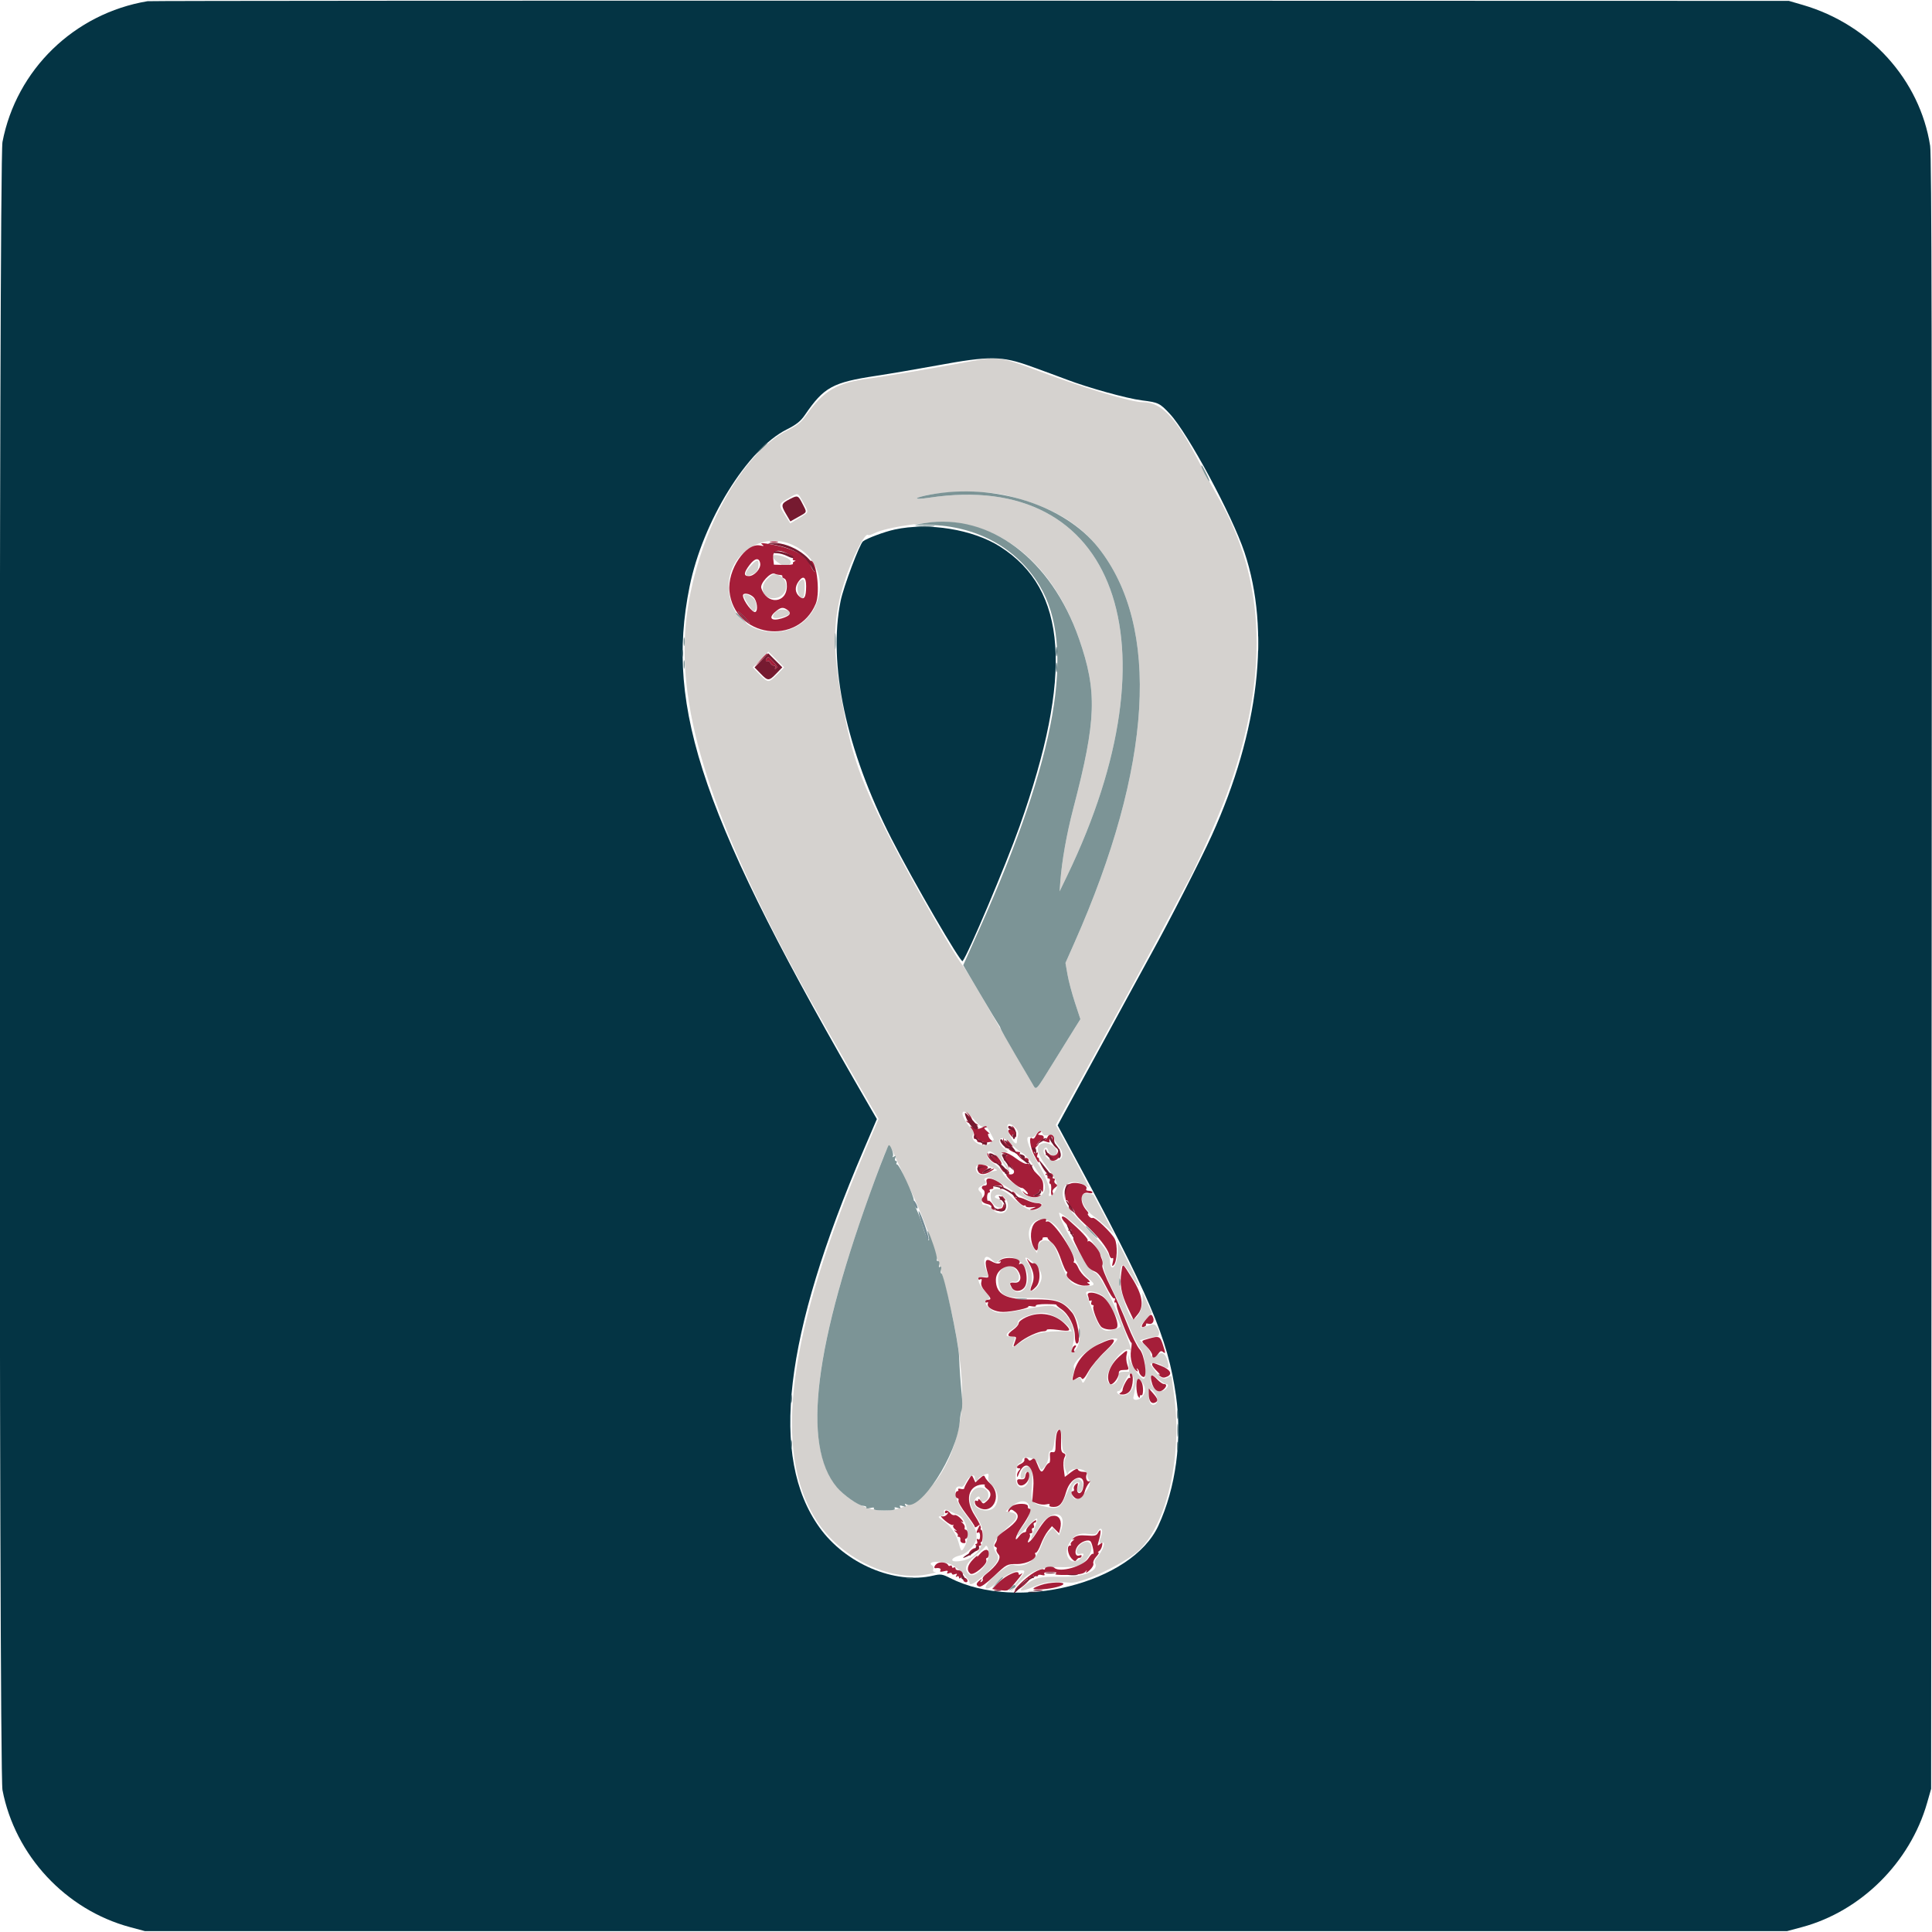 <svg id="svg" version="1.1" xmlns="http://www.w3.org/2000/svg" xmlns:xlink="http://www.w3.org/1999/xlink" width="400" height="400" viewBox="0, 0, 400,400"><g id="svgg"><path id="path0" d="M202.000 74.612 C 195.010 75.937,183.529 77.893,180.182 78.329 C 173.283 79.228,170.555 80.804,166.904 86.000 C 165.908 87.418,165.067 88.094,163.086 89.072 C 152.792 94.153,143.081 113.188,141.864 130.668 C 140.568 149.288,148.576 172.815,168.001 207.455 C 170.976 212.760,178.240 225.435,180.455 229.187 L 181.907 231.647 179.163 238.096 C 163.088 275.873,159.845 300.560,169.079 314.847 C 174.013 322.480,183.896 327.377,191.636 326.023 C 193.136 325.761,194.060 325.526,193.688 325.500 C 193.253 325.471,193.086 325.265,193.218 324.921 C 193.331 324.627,193.266 324.290,193.075 324.172 C 191.486 323.190,195.193 323.032,197.092 324.001 C 198.433 324.685,200.727 326.987,200.727 327.649 C 200.727 328.370,201.614 327.952,203.494 326.346 C 206.415 323.851,207.100 322.759,206.386 321.740 C 205.086 319.884,205.540 318.945,209.406 315.498 C 210.802 314.254,210.758 313.348,209.290 313.094 L 208.224 312.909 209.413 311.909 C 212.667 309.171,214.683 312.110,212.000 315.681 C 209.925 318.443,210.226 318.730,212.580 316.233 C 214.982 313.684,215.253 313.766,214.073 316.688 C 213.007 319.326,213.418 319.244,214.961 316.509 C 217.343 312.288,221.262 312.633,219.632 316.920 L 219.264 317.888 218.631 317.106 L 217.998 316.324 217.195 317.072 C 216.754 317.483,216.100 318.650,215.742 319.665 C 214.537 323.083,212.323 324.672,209.740 323.973 C 208.519 323.643,203.099 328.443,204.211 328.870 C 204.597 329.018,205.420 328.536,206.615 327.462 C 208.338 325.912,210.635 324.910,211.892 325.160 C 212.311 325.244,212.030 325.787,210.799 327.268 C 209.887 328.365,209.205 329.326,209.283 329.404 C 209.361 329.482,209.879 329.006,210.434 328.346 C 212.861 325.462,215.346 324.366,219.243 324.460 C 223.182 324.556,224.183 324.172,225.478 322.071 C 226.792 319.940,225.370 318.249,223.606 319.845 C 222.645 320.715,222.666 321.967,223.636 321.713 C 224.544 321.476,224.570 321.882,223.699 322.671 C 221.696 324.484,219.910 321.891,221.436 319.387 C 222.402 317.803,223.429 317.327,225.319 317.586 C 226.665 317.771,226.951 317.693,227.298 317.044 C 227.890 315.938,228.490 316.711,228.014 317.964 C 227.500 319.315,227.539 319.651,228.182 319.404 C 229.050 319.071,228.291 321.153,227.011 322.613 C 226.716 322.951,226.565 323.374,226.676 323.554 C 227.699 325.208,224.325 326.585,219.542 326.465 C 215.236 326.358,214.138 326.639,212.039 328.385 C 210.616 329.570,211.446 329.617,214.071 328.501 C 216.490 327.473,217.258 327.389,221.636 327.681 C 224.200 327.851,233.316 323.469,236.018 320.768 C 241.765 315.021,244.813 301.139,243.057 288.711 C 242.790 286.820,242.565 285.149,242.558 284.997 C 242.551 284.845,242.218 284.926,241.817 285.176 C 240.906 285.745,240.150 285.326,238.972 283.602 L 238.125 282.364 238.902 282.245 C 239.329 282.179,240.072 282.384,240.554 282.699 C 241.912 283.589,242.142 283.422,241.741 281.842 C 241.323 280.193,240.540 279.728,239.607 280.572 C 238.890 281.221,238.182 280.999,238.182 280.124 C 238.182 279.816,237.684 279.099,237.075 278.531 L 235.969 277.497 237.348 277.114 C 238.107 276.904,239.014 276.730,239.364 276.729 C 240.136 276.727,240.200 275.686,239.488 274.712 C 239.022 274.075,238.856 274.055,237.643 274.494 C 235.823 275.152,235.721 274.856,237.205 273.214 L 238.466 271.818 237.506 269.685 L 236.545 267.553 236.545 269.384 C 236.545 271.064,235.466 273.092,234.573 273.091 C 233.828 273.089,231.824 267.304,231.865 265.273 C 231.948 261.196,232.350 260.968,234.163 263.970 C 236.523 267.875,236.330 266.830,233.736 261.654 L 231.429 257.050 231.421 258.979 C 231.414 260.981,230.764 262.724,230.164 262.352 C 229.974 262.235,229.818 261.731,229.818 261.233 C 229.818 259.650,228.740 258.099,224.916 254.182 C 222.865 252.082,220.920 249.840,220.594 249.200 C 218.920 245.919,221.158 243.615,224.394 245.289 L 225.480 245.850 224.224 243.379 C 223.533 242.021,221.980 239.109,220.773 236.910 L 218.578 232.910 219.783 230.728 C 231.015 210.379,239.033 195.632,242.915 188.182 C 244.165 185.782,245.384 183.491,245.622 183.091 C 247.219 180.416,252.310 169.060,254.017 164.364 C 262.753 140.335,262.186 120.332,252.279 103.091 C 251.245 101.291,249.559 98.182,248.534 96.182 C 243.620 86.596,240.562 83.274,236.648 83.272 C 234.090 83.270,224.175 80.272,213.818 76.368 C 207.680 74.055,206.146 73.827,202.000 74.612 M208.405 102.562 C 217.275 104.726,223.176 108.084,227.369 113.356 C 240.372 129.700,238.621 158.738,222.430 195.228 L 220.595 199.364 221.016 201.773 C 221.248 203.098,221.943 205.717,222.561 207.593 L 223.685 211.005 222.479 212.926 C 221.816 213.982,219.800 217.226,218.000 220.134 C 214.338 226.049,214.573 225.809,213.782 224.452 C 213.462 223.904,211.680 220.836,209.821 217.636 C 207.963 214.436,204.968 209.282,203.166 206.182 C 201.363 203.082,199.608 200.218,199.266 199.818 C 197.613 197.890,187.603 180.287,183.528 172.143 C 177.717 160.531,176.093 155.637,174.021 143.496 C 172.328 133.576,172.520 127.813,174.784 120.597 C 176.321 115.698,179.117 110.147,179.736 110.766 C 179.844 110.874,180.417 110.712,181.010 110.406 C 183.533 109.101,193.113 107.755,197.041 108.152 C 209.029 109.367,218.425 117.964,223.408 132.279 C 227.195 143.161,226.998 149.078,222.243 167.273 C 220.835 172.660,219.844 178.236,219.529 182.545 L 219.383 184.545 220.960 181.273 C 244.123 133.218,231.012 97.231,192.456 103.037 C 188.789 103.589,189.047 103.044,192.772 102.369 C 197.109 101.584,204.783 101.679,208.405 102.562 M166.273 104.005 C 167.512 106.253,167.597 105.920,165.447 107.243 L 163.622 108.366 162.538 106.657 C 161.133 104.442,161.149 104.359,163.183 103.192 C 165.355 101.947,165.101 101.880,166.273 104.005 M164.182 112.858 C 173.875 117.391,170.057 131.659,159.378 130.811 C 154.317 130.409,150.885 126.616,150.860 121.396 C 150.828 114.547,157.985 109.959,164.182 112.858 M160.000 115.209 C 160.000 115.785,161.689 117.091,162.433 117.091 C 163.989 117.091,164.211 116.051,162.783 115.455 C 161.353 114.857,160.000 114.738,160.000 115.209 M155.282 117.317 C 153.925 118.863,154.224 119.639,155.873 118.853 C 156.646 118.484,156.938 118.059,157.023 117.179 C 157.171 115.653,156.712 115.689,155.282 117.317 M158.795 119.929 C 157.025 121.776,158.119 124.213,160.545 123.829 C 163.728 123.326,163.382 118.922,160.159 118.910 C 159.946 118.910,159.333 119.368,158.795 119.929 M165.527 120.436 C 164.945 121.019,164.973 122.609,165.581 123.440 C 166.151 124.219,166.443 123.893,166.548 122.364 C 166.710 119.989,166.455 119.508,165.527 120.436 M154.012 123.253 C 153.817 123.568,155.666 126.545,156.057 126.545 C 156.639 126.545,156.757 125.009,156.235 124.213 C 155.668 123.347,154.315 122.763,154.012 123.253 M160.571 126.753 C 159.358 127.967,160.278 128.372,162.491 127.601 C 163.748 127.163,163.948 126.743,163.061 126.403 C 162.084 126.028,161.168 126.157,160.571 126.753 M160.915 139.630 C 159.154 141.433,159.028 141.434,157.272 139.635 L 155.850 138.180 157.461 136.539 L 159.071 134.899 160.706 136.534 L 162.342 138.169 160.915 139.630 M201.695 231.818 C 202.618 232.922,203.261 233.392,203.671 233.262 C 204.104 233.124,204.492 233.478,205.022 234.496 L 205.766 235.922 204.950 236.688 C 203.705 237.859,200.692 236.334,201.450 234.917 C 201.708 234.435,201.606 234.103,201.042 233.592 C 200.246 232.872,199.273 231.205,199.273 230.564 C 199.273 229.695,200.414 230.286,201.695 231.818 M210.215 233.488 C 210.719 233.992,210.905 234.514,210.766 235.034 C 210.650 235.465,210.553 236.023,210.550 236.273 C 210.540 237.220,209.854 236.667,209.096 235.101 C 208.006 232.850,208.650 231.923,210.215 233.488 M215.862 234.712 C 216.005 235.082,216.384 235.178,217.124 235.030 C 217.966 234.861,218.182 234.947,218.182 235.448 C 218.182 235.794,218.591 236.563,219.091 237.157 C 220.605 238.956,220.026 240.541,217.943 240.299 C 216.696 240.154,215.573 238.463,216.265 237.772 C 216.603 237.433,216.782 237.552,217.068 238.304 C 217.430 239.255,218.304 239.595,218.707 238.942 C 219.370 237.869,217.133 236.230,215.727 236.759 C 214.294 237.299,214.661 238.884,216.909 241.851 C 219.015 244.630,219.268 245.508,218.343 246.828 C 217.716 247.723,216.899 247.933,217.212 247.118 C 217.566 246.196,216.688 243.894,214.685 240.491 C 212.712 237.137,212.128 234.965,213.324 235.424 C 213.699 235.568,214.111 235.379,214.435 234.917 C 215.042 234.051,215.579 233.973,215.862 234.712 M209.474 236.940 C 210.163 237.657,211.160 238.471,211.690 238.748 C 212.219 239.026,213.201 240.100,213.872 241.136 C 214.542 242.173,215.376 243.445,215.725 243.965 C 217.432 246.506,215.377 248.861,212.570 247.581 C 212.064 247.351,211.558 246.870,211.444 246.513 C 211.331 246.155,210.513 245.404,209.627 244.844 C 208.740 244.283,207.833 243.385,207.611 242.848 C 207.388 242.310,206.567 241.448,205.785 240.930 C 204.433 240.036,203.929 238.857,204.696 238.383 C 205.162 238.095,207.078 239.780,208.021 241.307 C 208.455 242.009,208.890 242.504,208.987 242.407 C 209.085 242.309,208.739 241.672,208.219 240.990 C 207.039 239.442,206.992 238.549,208.091 238.534 C 208.882 238.523,208.876 238.498,207.909 237.776 C 206.766 236.923,206.559 235.636,207.565 235.636 C 207.926 235.636,208.785 236.223,209.474 236.940 M185.199 239.182 C 185.710 240.332,187.349 243.891,188.839 247.091 C 195.915 262.282,200.441 283.096,198.900 293.358 C 196.419 309.877,184.402 317.793,174.696 309.302 C 165.686 301.420,167.780 280.457,181.210 244.091 C 184.140 236.158,183.955 236.386,185.199 239.182 M205.375 241.699 C 206.657 242.275,206.680 242.315,205.818 242.457 C 205.318 242.540,204.754 242.757,204.564 242.940 C 203.987 243.495,202.592 243.313,202.244 242.636 C 201.439 241.073,202.966 240.616,205.375 241.699 M209.491 246.442 C 211.892 248.040,213.491 248.850,214.518 248.988 C 215.960 249.181,215.997 249.218,215.410 249.868 C 214.153 251.257,212.586 250.704,209.355 247.733 C 206.766 245.352,204.535 245.757,205.227 248.483 C 205.471 249.442,206.855 250.381,207.328 249.909 C 207.810 249.426,207.324 248.429,206.475 248.160 C 205.955 247.994,205.857 247.815,206.135 247.537 C 206.750 246.923,208.305 247.820,208.589 248.953 C 209.117 251.057,207.011 252.021,205.470 250.380 C 204.992 249.871,204.283 249.455,203.895 249.455 C 203.318 249.455,203.219 249.256,203.351 248.357 C 203.447 247.707,203.315 247.095,203.029 246.858 C 202.316 246.266,202.435 245.853,203.452 245.390 C 204.118 245.086,204.258 244.857,203.982 244.524 C 203.717 244.204,203.745 244.016,204.076 243.886 C 204.888 243.566,205.868 244.029,209.491 246.442 M224.455 247.154 C 223.253 247.629,224.388 250.302,226.433 251.814 C 227.195 252.377,228.454 253.427,229.231 254.146 L 230.643 255.455 228.536 251.455 C 227.376 249.255,226.414 247.434,226.396 247.409 C 226.249 247.200,224.814 247.011,224.455 247.154 M223.956 254.697 C 226.426 256.949,228.364 259.957,228.364 261.539 C 228.364 262.582,228.978 264.254,230.521 267.408 C 231.708 269.833,233.251 273.254,233.951 275.009 C 234.650 276.764,235.643 278.699,236.157 279.309 C 237.114 280.446,237.603 285.455,236.758 285.455 C 236.129 285.455,234.054 282.461,233.766 281.139 C 233.537 280.089,233.507 280.246,233.622 281.909 L 233.766 284.000 232.701 284.000 C 231.986 284.000,231.636 284.183,231.636 284.558 C 231.636 286.599,229.603 287.524,229.250 285.644 C 228.862 283.577,232.506 278.644,233.820 279.456 C 234.382 279.803,234.270 279.342,232.893 275.636 C 230.661 269.629,227.645 263.717,226.689 263.478 C 225.461 263.169,219.273 252.842,219.273 251.100 C 219.273 250.805,221.903 252.825,223.956 254.697 M219.081 254.327 C 219.768 255.166,221.133 257.573,222.116 259.677 C 223.420 262.470,224.278 263.813,225.295 264.651 C 226.929 265.998,226.820 266.238,224.556 266.272 C 222.052 266.310,221.128 265.438,219.799 261.782 C 218.338 257.765,217.970 257.143,216.894 256.873 C 215.771 256.591,214.987 257.204,214.840 258.481 L 214.727 259.455 214.058 258.468 C 210.913 253.833,215.546 250.013,219.081 254.327 M205.336 260.787 C 206.122 261.525,206.216 261.536,206.843 260.969 C 208.651 259.333,211.929 260.731,212.682 263.459 C 213.411 266.097,211.440 268.558,209.792 267.067 C 208.748 266.122,208.867 265.149,210.000 265.366 C 211.112 265.578,211.310 263.955,210.307 262.847 C 208.716 261.088,206.349 262.736,206.649 265.394 C 206.970 268.242,207.892 268.727,212.978 268.727 C 217.987 268.727,219.722 269.176,221.471 270.926 C 223.628 273.083,224.255 277.370,222.714 279.428 C 221.934 280.470,221.733 279.935,222.203 278.068 C 222.997 274.914,220.805 271.020,217.873 270.376 C 217.210 270.230,214.963 270.511,212.145 271.091 C 207.244 272.101,206.148 272.060,204.818 270.819 C 203.855 269.920,203.772 269.256,204.585 268.944 C 205.065 268.760,204.932 268.458,203.835 267.244 C 202.226 265.463,202.161 264.116,203.692 264.294 L 204.657 264.406 204.167 262.984 C 203.331 260.557,203.918 259.454,205.336 260.787 M214.257 261.710 C 215.870 263.284,216.075 264.799,214.883 266.315 C 213.921 267.537,212.913 267.628,213.339 266.455 C 213.904 264.901,213.658 262.635,212.798 261.473 C 211.643 259.910,212.568 260.060,214.257 261.710 M228.364 268.304 C 229.114 268.824,231.926 273.731,231.983 274.622 C 231.993 274.764,231.353 275.074,230.562 275.311 C 228.418 275.953,227.637 275.272,226.277 271.576 C 225.663 269.909,225.037 268.236,224.886 267.858 C 224.536 266.986,226.899 267.289,228.364 268.304 M219.234 273.021 C 220.112 273.559,221.073 274.368,221.369 274.818 L 221.907 275.636 218.999 275.636 C 215.727 275.636,213.832 276.182,211.476 277.803 C 209.522 279.148,209.376 279.163,209.827 277.976 C 210.305 276.720,210.308 276.727,209.273 276.727 C 208.004 276.727,208.139 276.152,209.634 275.185 C 210.333 274.733,210.830 274.162,210.739 273.915 C 210.408 273.020,214.395 271.558,216.364 271.852 C 217.064 271.956,218.355 272.482,219.234 273.021 M228.987 279.755 C 227.001 281.653,225.919 283.032,225.224 284.550 C 224.352 286.454,224.216 286.595,223.948 285.870 C 223.692 285.177,223.537 285.119,222.884 285.468 C 221.895 285.997,221.713 285.779,222.161 284.599 C 222.361 284.073,222.440 283.422,222.337 283.153 C 221.773 281.682,228.098 277.103,230.706 277.094 C 231.732 277.091,231.662 277.199,228.987 279.755 M234.684 285.230 C 235.179 287.203,233.679 289.272,232.059 288.848 C 231.260 288.639,230.956 288.000,231.655 288.000 C 231.865 288.000,232.291 287.386,232.602 286.636 C 233.596 284.236,234.313 283.752,234.684 285.230 M239.934 285.636 C 240.528 286.136,241.195 286.545,241.416 286.545 C 241.944 286.545,241.928 287.018,241.382 287.564 C 240.228 288.717,238.182 287.433,238.182 285.555 C 238.182 284.491,238.595 284.510,239.934 285.636 M236.525 286.263 C 237.256 287.306,237.243 288.320,236.489 289.153 C 235.695 290.031,234.431 290.051,234.676 289.182 C 234.775 288.832,234.964 287.850,235.096 287.000 C 235.367 285.260,235.702 285.087,236.525 286.263 M239.070 288.445 C 239.800 289.486,239.793 290.508,239.054 290.792 C 238.307 291.078,237.831 290.315,237.824 288.818 C 237.817 287.441,238.272 287.304,239.070 288.445 M219.857 298.341 C 219.882 299.697,220.073 300.547,220.397 300.748 C 220.783 300.986,220.813 301.294,220.528 302.075 C 220.264 302.800,220.285 303.455,220.604 304.364 C 220.849 305.064,221.059 305.470,221.070 305.266 C 221.160 303.645,225.091 303.784,225.091 305.408 C 225.091 305.754,225.257 306.202,225.460 306.405 C 226.431 307.376,223.444 311.079,222.394 310.207 C 221.392 309.375,221.932 306.909,223.116 306.909 C 223.559 306.909,223.584 307.054,223.252 307.675 C 222.967 308.208,222.958 308.558,223.222 308.822 C 223.857 309.457,224.597 307.446,223.994 306.720 C 223.007 305.530,222.077 306.229,220.920 309.031 C 219.577 312.283,219.166 312.555,216.494 311.957 C 213.533 311.294,213.351 311.007,213.645 307.475 C 213.917 304.215,213.398 303.038,212.060 303.876 C 211.308 304.347,210.985 306.339,211.699 306.099 C 211.965 306.010,212.185 305.706,212.189 305.423 C 212.203 304.368,212.913 304.589,213.020 305.682 C 213.203 307.570,211.360 308.795,210.566 307.312 C 209.999 306.251,210.352 303.116,211.055 302.973 C 211.375 302.909,211.636 302.633,211.636 302.360 C 211.636 301.219,214.451 301.799,214.945 303.043 C 215.561 304.591,215.526 304.577,216.342 303.597 C 216.741 303.119,217.072 302.195,217.079 301.545 C 217.086 300.797,217.272 300.364,217.586 300.364 C 217.909 300.364,218.156 299.729,218.297 298.537 C 218.695 295.175,219.796 295.037,219.857 298.341 M204.621 305.823 C 204.492 306.317,204.774 306.900,205.487 307.613 C 206.699 308.824,206.902 310.602,205.979 311.919 C 204.777 313.636,200.861 312.334,201.823 310.537 C 202.277 309.689,202.909 309.588,202.909 310.364 C 202.909 311.312,204.327 310.999,204.579 309.995 C 205.075 308.018,202.391 307.152,201.235 308.916 C 200.397 310.195,200.745 311.812,202.413 314.397 C 205.120 318.589,202.752 323.219,197.879 323.265 C 196.579 323.277,197.132 322.424,198.657 322.064 C 200.372 321.658,202.182 319.647,202.182 318.145 C 202.182 316.793,201.819 316.093,199.577 313.128 C 197.475 310.346,197.153 307.159,199.044 307.841 C 199.270 307.922,199.700 307.460,200.000 306.813 C 200.580 305.561,201.818 304.990,201.818 305.973 C 201.818 306.288,201.982 306.545,202.182 306.545 C 202.382 306.545,202.545 306.407,202.545 306.237 C 202.545 305.933,203.885 305.163,204.497 305.116 C 204.670 305.102,204.726 305.420,204.621 305.823 M198.271 313.596 C 200.022 314.143,200.916 317.876,199.809 320.018 C 199.092 321.405,199.015 321.379,198.533 319.591 C 197.994 317.588,196.858 315.921,195.314 314.867 C 194.129 314.058,194.099 313.992,194.868 313.880 C 195.375 313.806,195.621 313.575,195.507 313.279 C 195.208 312.500,195.672 312.347,196.687 312.890 C 197.209 313.169,197.922 313.487,198.271 313.596 M204.727 321.897 C 204.727 323.962,201.744 326.920,200.655 325.934 C 199.501 324.891,199.852 323.827,201.909 322.125 C 202.959 321.256,203.873 320.422,203.940 320.270 C 204.251 319.570,204.727 320.555,204.727 321.897 " stroke="none" fill="#d5d2cf" fill-rule="evenodd"></path><path id="path1" d="M30.545 0.249 C 15.371 2.788,3.389 14.417,0.512 29.396 C -0.257 33.403,-0.257 366.597,0.512 370.604 C 3.113 384.144,13.587 395.406,26.909 398.987 L 30.000 399.818 200.000 399.818 L 370.000 399.818 373.091 398.987 C 385.288 395.709,395.456 385.612,398.986 373.273 L 399.818 370.364 399.928 201.636 C 400.010 75.337,399.931 32.228,399.617 30.201 C 397.497 16.538,387.134 5.067,373.262 1.026 L 370.364 0.182 200.909 0.139 C 107.709 0.116,31.045 0.165,30.545 0.249 M213.389 75.840 C 215.925 76.752,219.261 77.979,220.802 78.566 C 225.358 80.301,233.296 82.503,236.398 82.892 C 239.854 83.325,240.116 83.452,242.212 85.700 C 245.933 89.690,255.095 106.690,257.660 114.363 C 263.087 130.596,260.684 151.372,250.882 172.969 C 248.626 177.939,242.001 190.897,238.363 197.455 C 237.309 199.355,235.387 202.873,234.093 205.273 C 232.799 207.673,230.840 211.273,229.741 213.273 C 227.245 217.813,221.782 227.810,220.178 230.773 L 218.972 233.001 221.600 237.864 C 238.053 268.319,241.752 276.954,243.465 288.909 C 244.785 298.114,243.441 308.053,239.816 315.899 C 234.319 327.797,210.592 333.753,196.713 326.720 C 195.085 325.895,194.763 325.849,193.188 326.217 C 185.210 328.082,175.023 323.749,169.635 316.199 C 159.308 301.726,162.244 276.682,178.790 238.118 L 181.548 231.690 180.002 229.027 C 145.428 169.461,137.622 146.909,142.771 121.455 C 145.503 107.944,154.708 93.030,162.835 88.944 C 164.883 87.914,165.753 87.223,166.653 85.909 C 170.602 80.141,172.373 79.172,181.455 77.802 C 184.155 77.395,189.800 76.432,194.000 75.663 C 204.979 73.651,207.363 73.673,213.389 75.840 M185.238 109.631 C 183.108 110.094,179.539 111.423,178.678 112.072 C 177.983 112.597,174.645 121.469,174.054 124.364 C 171.377 137.473,175.170 155.261,184.562 173.636 C 189.131 182.576,198.921 199.432,199.291 198.996 C 200.379 197.712,208.251 179.098,211.092 171.091 C 222.230 139.707,220.998 122.037,207.053 113.172 C 201.438 109.602,192.235 108.109,185.238 109.631 " stroke="none" fill="#043444" fill-rule="evenodd"></path><path id="path2" d="M159.550 112.257 C 160.002 112.344,160.657 112.341,161.004 112.250 C 161.352 112.159,160.982 112.088,160.182 112.092 C 159.382 112.096,159.097 112.170,159.550 112.257 M157.818 112.743 C 158.252 113.066,158.164 113.106,157.392 112.939 C 154.409 112.291,150.568 117.998,151.020 122.408 C 151.998 131.955,165.200 133.870,168.893 125.000 C 169.921 122.531,168.951 115.369,167.694 116.146 C 167.516 116.256,167.062 116.006,166.685 115.589 C 165.438 114.211,162.572 113.116,158.727 112.551 C 157.606 112.386,157.398 112.430,157.818 112.743 M163.596 114.887 C 164.029 115.119,164.288 115.465,164.171 115.655 C 164.053 115.845,164.171 116.013,164.433 116.029 C 164.802 116.051,164.806 116.099,164.452 116.242 C 164.201 116.343,164.078 116.559,164.179 116.722 C 164.280 116.886,163.432 116.994,162.296 116.964 L 160.229 116.909 160.088 115.674 C 159.876 113.814,161.084 113.543,163.596 114.887 M157.394 116.676 C 157.547 117.755,156.164 119.273,155.028 119.273 C 153.914 119.273,153.960 118.593,155.182 116.975 C 156.292 115.504,157.209 115.380,157.394 116.676 M168.702 118.364 C 168.702 118.564,168.468 118.318,168.182 117.818 C 167.896 117.318,167.662 116.745,167.662 116.545 C 167.662 116.345,167.896 116.591,168.182 117.091 C 168.468 117.591,168.702 118.164,168.702 118.364 M161.519 119.040 C 161.854 119.054,162.060 119.176,161.975 119.313 C 161.891 119.449,162.067 119.654,162.366 119.769 C 162.717 119.904,162.909 120.470,162.909 121.374 C 162.909 124.970,158.731 125.268,157.615 121.752 C 157.313 120.801,159.513 118.406,160.352 118.771 C 160.658 118.905,161.183 119.026,161.519 119.040 M166.904 121.364 C 166.896 123.735,166.467 124.370,165.477 123.475 C 164.584 122.667,164.517 121.553,165.293 120.445 C 166.267 119.054,166.910 119.420,166.904 121.364 M156.000 123.636 C 156.730 124.366,156.998 126.335,156.416 126.695 C 155.870 127.032,153.818 124.349,153.818 123.297 C 153.818 122.645,155.229 122.865,156.000 123.636 M163.077 126.308 C 163.969 126.961,163.555 127.523,161.791 128.051 C 159.721 128.671,159.025 127.958,160.475 126.702 C 161.641 125.692,162.132 125.618,163.077 126.308 M154.182 127.818 C 154.860 128.518,155.334 129.091,155.234 129.091 C 155.134 129.091,154.497 128.518,153.818 127.818 C 153.140 127.118,152.666 126.545,152.766 126.545 C 152.866 126.545,153.503 127.118,154.182 127.818 M157.435 136.636 L 156.182 138.000 157.545 136.747 C 158.295 136.058,158.909 135.444,158.909 135.383 C 158.909 135.106,158.601 135.367,157.435 136.636 M158.788 136.242 C 158.406 136.624,158.505 137.159,158.912 136.908 C 159.113 136.783,159.376 136.937,159.496 137.250 C 159.616 137.562,159.952 137.818,160.242 137.818 C 160.549 137.818,160.661 137.994,160.511 138.238 C 160.344 138.508,160.412 138.559,160.701 138.380 C 161.027 138.178,160.874 137.814,160.144 137.051 C 159.002 135.860,159.108 135.923,158.788 136.242 M200.419 230.727 C 201.049 231.521,200.922 232.515,200.242 232.126 C 199.999 231.987,199.947 232.024,200.121 232.214 C 200.288 232.396,200.602 232.545,200.818 232.545 C 201.035 232.545,201.288 232.773,201.381 233.051 C 201.496 233.398,201.392 233.463,201.047 233.261 C 200.761 233.092,200.815 233.275,201.174 233.685 C 201.520 234.081,201.736 234.754,201.654 235.181 C 201.551 235.716,201.655 235.900,201.988 235.772 C 202.254 235.670,202.596 235.787,202.747 236.031 C 202.934 236.334,202.870 236.382,202.545 236.182 C 202.237 235.991,202.157 236.030,202.319 236.292 C 202.456 236.514,202.836 236.593,203.162 236.468 C 203.591 236.303,203.673 236.374,203.458 236.722 C 203.240 237.074,203.297 237.117,203.671 236.880 C 204.190 236.552,204.371 236.495,205.182 236.404 C 205.490 236.369,205.510 236.266,205.246 236.085 C 204.655 235.680,204.268 234.454,204.822 234.740 C 205.070 234.868,204.864 234.634,204.364 234.221 C 203.796 233.753,203.648 233.468,203.970 233.463 C 204.253 233.458,204.387 233.356,204.267 233.236 C 204.147 233.116,203.833 233.153,203.570 233.318 C 202.635 233.904,201.452 233.884,201.681 233.286 C 201.799 232.981,202.082 232.839,202.311 232.969 C 202.549 233.106,202.598 233.066,202.424 232.876 C 202.258 232.694,201.930 232.545,201.697 232.545 C 201.464 232.544,201.271 232.262,201.269 231.917 C 201.266 231.573,200.945 231.000,200.554 230.645 C 199.863 230.018,199.859 230.021,200.419 230.727 M209.604 233.364 C 209.762 233.643,209.642 233.818,209.294 233.818 C 208.573 233.818,208.575 234.219,209.300 235.112 C 209.615 235.501,209.769 235.614,209.642 235.364 C 209.515 235.114,209.571 234.909,209.766 234.909 C 209.962 234.909,210.200 235.114,210.297 235.364 C 210.393 235.614,210.433 235.362,210.385 234.804 C 210.338 234.246,210.085 233.592,209.823 233.349 C 209.450 233.004,209.403 233.007,209.604 233.364 M214.481 235.088 C 214.210 235.683,213.931 235.881,213.670 235.665 C 212.951 235.068,213.266 237.550,214.118 239.182 C 214.993 240.860,215.152 241.013,215.152 240.182 C 215.152 239.882,215.020 239.636,214.860 239.636 C 214.700 239.636,214.673 239.364,214.800 239.031 C 214.948 238.646,214.889 238.515,214.638 238.670 C 213.872 239.143,213.924 237.990,214.701 237.273 C 215.134 236.873,215.236 236.700,214.926 236.889 C 214.433 237.190,214.435 237.155,214.937 236.602 C 215.402 236.090,215.699 236.042,216.503 236.348 C 217.049 236.555,217.416 236.595,217.318 236.436 C 217.219 236.277,217.289 235.909,217.473 235.619 C 217.752 235.179,217.816 235.197,217.858 235.727 C 217.954 236.926,218.001 237.055,218.508 237.527 C 218.930 237.920,218.962 237.908,218.695 237.455 C 218.336 236.843,218.292 236.672,218.227 235.636 C 218.174 234.789,217.166 234.655,216.859 235.455 C 216.610 236.102,215.960 236.193,216.091 235.562 C 216.141 235.321,215.977 235.096,215.727 235.062 C 214.780 234.933,214.741 234.889,215.273 234.545 C 215.649 234.303,215.674 234.191,215.356 234.187 C 215.102 234.184,214.708 234.590,214.481 235.088 M207.679 236.069 C 207.655 236.408,207.803 236.787,208.006 236.913 C 208.209 237.038,208.271 237.310,208.144 237.516 C 207.991 237.763,208.158 237.759,208.636 237.504 C 209.033 237.291,209.501 237.233,209.676 237.376 C 209.850 237.519,209.682 237.268,209.303 236.818 C 208.601 235.983,208.140 235.707,208.545 236.364 C 208.669 236.564,208.609 236.727,208.412 236.727 C 208.215 236.727,207.978 236.441,207.887 236.091 C 207.737 235.517,207.717 235.515,207.679 236.069 M209.273 238.262 C 209.673 238.494,210.047 238.647,210.105 238.603 C 210.162 238.559,210.620 239.010,211.122 239.607 C 211.938 240.577,213.441 240.861,212.870 239.937 C 212.751 239.744,212.437 239.670,212.172 239.772 C 211.631 239.979,210.783 239.156,211.155 238.785 C 211.286 238.653,211.203 238.525,210.970 238.500 C 210.021 238.398,209.867 238.352,209.606 238.091 C 209.456 237.941,209.156 237.823,208.939 237.829 C 208.723 237.835,208.873 238.030,209.273 238.262 M219.014 238.545 C 218.808 239.334,217.839 239.512,217.205 238.877 C 216.920 238.593,216.739 238.595,216.559 238.886 C 216.419 239.113,216.514 239.247,216.775 239.191 C 217.030 239.136,217.247 239.336,217.256 239.636 C 217.294 240.899,219.382 240.285,219.420 239.000 C 219.459 237.659,219.295 237.474,219.014 238.545 M204.406 238.886 C 204.344 239.650,205.809 241.072,206.417 240.838 C 206.704 240.728,206.893 240.781,206.836 240.955 C 206.779 241.130,207.018 241.677,207.366 242.172 C 207.715 242.666,208.000 242.861,208.000 242.605 C 208.000 242.349,208.172 242.245,208.381 242.375 C 208.645 242.537,208.639 242.759,208.362 243.093 C 208.006 243.522,210.939 246.088,211.636 245.956 C 211.736 245.938,212.105 246.226,212.455 246.597 C 213.164 247.351,212.797 247.529,211.999 246.818 C 211.568 246.434,211.561 246.458,211.952 246.977 C 212.556 247.778,214.344 248.157,215.168 247.657 C 215.702 247.333,215.624 247.297,214.727 247.458 C 213.769 247.629,213.736 247.609,214.455 247.293 C 214.905 247.095,215.275 246.723,215.278 246.466 C 215.282 246.140,215.390 246.164,215.636 246.545 C 215.897 246.949,215.990 246.725,215.994 245.679 C 215.999 244.529,215.761 244.042,214.704 243.046 C 213.948 242.332,213.517 241.648,213.669 241.401 C 213.832 241.138,213.772 241.077,213.511 241.238 C 213.280 241.381,213.091 241.329,213.091 241.124 C 213.091 240.918,212.862 240.838,212.581 240.946 C 212.301 241.053,211.307 240.557,210.372 239.843 C 209.437 239.129,208.316 238.562,207.881 238.582 C 207.152 238.615,207.162 238.641,208.000 238.909 C 208.500 239.069,208.722 239.217,208.493 239.236 C 208.265 239.256,207.984 239.516,207.870 239.814 C 207.750 240.127,207.849 240.318,208.104 240.268 C 208.347 240.221,208.548 240.457,208.550 240.793 C 208.553 241.128,208.702 241.537,208.881 241.702 C 209.072 241.876,209.082 241.774,208.905 241.455 C 208.702 241.090,208.855 241.131,209.368 241.580 C 210.187 242.297,210.127 243.152,209.257 243.152 C 208.966 243.152,208.808 243.071,208.906 242.973 C 209.172 242.706,208.327 241.798,208.000 242.000 C 207.845 242.096,207.517 241.930,207.269 241.632 C 206.930 241.223,206.926 241.091,207.253 241.091 C 207.511 241.091,207.373 240.651,206.909 240.000 C 206.277 239.112,206.007 238.977,205.456 239.272 C 204.928 239.554,204.744 239.495,204.614 238.999 C 204.507 238.588,204.433 238.548,204.406 238.886 M202.518 241.182 C 202.013 242.830,203.081 243.579,204.724 242.729 C 205.326 242.418,205.818 242.081,205.818 241.981 C 205.818 241.881,205.335 242.049,204.745 242.354 C 203.334 243.084,202.891 243.063,203.956 242.317 C 204.618 241.853,204.695 241.658,204.310 241.414 C 203.862 241.130,202.584 240.964,202.518 241.182 M216.715 242.924 C 216.320 243.174,216.306 243.263,216.658 243.267 C 216.920 243.270,217.033 243.436,216.909 243.636 C 216.785 243.836,216.875 244.000,217.108 244.000 C 217.342 244.000,217.438 244.245,217.323 244.545 C 217.208 244.845,217.256 245.091,217.430 245.091 C 217.604 245.091,217.692 245.666,217.627 246.368 C 217.559 247.104,217.654 247.556,217.851 247.434 C 218.039 247.318,218.084 247.045,217.950 246.829 C 217.817 246.612,218.018 246.208,218.397 245.930 C 218.956 245.522,218.992 245.367,218.588 245.117 C 218.313 244.947,218.201 244.627,218.339 244.404 C 218.476 244.182,218.405 244.000,218.182 244.000 C 217.958 244.000,217.865 243.855,217.975 243.678 C 218.306 243.142,217.311 242.547,216.715 242.924 M204.258 244.727 C 204.391 245.233,204.269 245.455,203.861 245.455 C 203.226 245.455,203.065 246.011,203.604 246.344 C 203.969 246.569,203.923 247.471,203.526 247.868 C 202.964 248.430,203.333 249.046,204.367 249.273 C 204.969 249.406,205.375 249.653,205.270 249.823 C 204.984 250.285,205.857 250.709,207.114 250.719 C 208.111 250.726,208.208 250.632,208.041 249.818 C 207.903 249.148,207.819 249.076,207.719 249.545 C 207.644 249.895,207.445 250.182,207.276 250.182 C 207.107 250.182,206.703 250.284,206.379 250.408 C 206.054 250.533,205.835 250.492,205.891 250.317 C 206.041 249.856,204.888 248.325,204.604 248.608 C 204.472 248.740,204.364 248.412,204.364 247.879 C 204.364 247.345,204.537 246.909,204.749 246.909 C 204.961 246.909,205.033 246.745,204.909 246.545 C 204.785 246.345,204.949 246.182,205.273 246.182 C 205.596 246.182,205.760 246.018,205.636 245.818 C 205.504 245.603,205.904 245.457,206.615 245.460 C 207.526 245.464,207.686 245.551,207.273 245.818 C 206.945 246.030,206.900 246.173,207.160 246.176 C 208.126 246.189,207.932 245.472,206.778 244.758 C 205.156 243.756,204.001 243.742,204.258 244.727 M221.166 245.364 C 220.910 245.714,220.814 245.755,220.954 245.455 C 221.093 245.155,221.082 245.022,220.928 245.161 C 220.581 245.473,220.424 248.733,220.766 248.521 C 221.082 248.326,221.517 249.423,221.278 249.810 C 221.179 249.969,221.383 250.322,221.731 250.595 C 222.317 251.054,222.323 251.037,221.818 250.364 C 221.312 249.689,221.319 249.673,221.909 250.135 C 222.259 250.410,222.545 250.846,222.545 251.105 C 222.545 251.364,223.523 252.460,224.718 253.541 C 227.277 255.857,229.322 258.436,229.657 259.770 C 229.789 260.298,230.064 260.618,230.274 260.489 C 230.523 260.335,230.563 260.614,230.391 261.309 C 230.185 262.144,230.224 262.272,230.580 261.922 C 231.299 261.214,231.440 257.742,230.799 256.503 C 230.112 255.173,226.651 251.892,226.219 252.159 C 226.044 252.267,225.698 252.112,225.451 251.814 C 225.204 251.516,225.129 251.273,225.285 251.273 C 225.440 251.273,225.308 250.986,224.991 250.636 C 223.402 248.880,223.665 246.546,225.400 247.000 C 225.830 247.113,226.182 247.056,226.182 246.875 C 226.182 246.694,225.845 246.545,225.433 246.545 C 225.021 246.545,224.781 246.389,224.900 246.197 C 225.527 245.183,221.893 244.371,221.166 245.364 M209.596 247.069 C 209.706 247.824,211.667 249.842,212.056 249.602 C 212.225 249.497,212.364 249.557,212.364 249.734 C 212.364 249.911,212.895 250.006,213.545 249.946 C 214.622 249.846,214.647 249.864,213.818 250.154 C 213.153 250.388,213.086 250.483,213.569 250.509 C 214.391 250.554,215.636 249.911,215.636 249.442 C 215.636 249.249,215.221 249.091,214.713 249.091 C 214.205 249.091,213.182 248.786,212.440 248.414 C 211.698 248.042,210.864 247.818,210.586 247.916 C 210.305 248.015,210.182 247.930,210.309 247.725 C 210.435 247.521,210.307 247.164,210.025 246.930 C 209.620 246.594,209.530 246.623,209.596 247.069 M207.091 248.000 C 206.967 248.200,206.917 248.376,206.979 248.391 C 208.176 248.688,208.380 248.639,207.976 248.153 C 207.466 247.539,207.385 247.525,207.091 248.000 M219.862 251.929 C 219.744 252.120,220.069 252.697,220.583 253.211 C 221.132 253.760,221.407 254.328,221.249 254.584 C 221.065 254.881,221.133 254.926,221.460 254.724 C 221.813 254.506,221.878 254.593,221.702 255.050 C 221.560 255.421,221.609 255.584,221.822 255.452 C 222.151 255.249,222.343 255.746,222.217 256.478 C 222.160 256.810,224.494 261.298,225.223 262.258 C 225.483 262.601,226.131 263.046,226.664 263.249 C 227.362 263.514,228.008 264.375,228.976 266.333 C 229.716 267.826,230.481 268.949,230.676 268.828 C 230.886 268.698,230.934 268.864,230.793 269.232 C 230.662 269.575,230.695 269.769,230.868 269.662 C 231.041 269.555,231.192 269.833,231.204 270.279 C 231.232 271.262,233.990 278.252,234.249 277.994 C 234.349 277.893,234.309 278.590,234.160 279.542 C 233.890 281.271,234.462 283.317,235.373 283.880 C 235.609 284.026,235.639 283.922,235.452 283.602 C 235.277 283.299,235.291 283.215,235.487 283.394 C 235.669 283.561,235.821 283.806,235.824 283.939 C 235.834 284.406,236.410 285.091,236.791 285.091 C 237.626 285.091,236.946 280.454,235.953 279.370 C 235.446 278.816,234.328 276.564,233.468 274.364 C 232.608 272.164,231.028 268.612,229.957 266.471 C 228.872 264.301,228.106 262.330,228.226 262.016 C 228.344 261.707,228.317 261.168,228.166 260.818 C 228.014 260.468,227.846 259.969,227.793 259.709 C 227.607 258.806,225.768 256.715,225.375 256.958 C 225.157 257.093,225.078 257.042,225.200 256.845 C 225.398 256.524,223.784 254.808,221.038 252.418 C 220.509 251.958,219.980 251.738,219.862 251.929 M214.245 253.205 C 213.351 254.157,213.174 256.442,213.877 257.983 C 214.416 259.168,214.909 259.171,214.909 257.989 C 214.909 257.482,215.154 256.974,215.452 256.860 C 215.751 256.745,215.927 256.540,215.843 256.403 C 215.759 256.267,215.997 256.156,216.373 256.156 C 216.749 256.156,216.991 256.221,216.912 256.300 C 216.833 256.380,217.221 256.826,217.774 257.291 C 218.415 257.831,219.098 259.070,219.655 260.706 C 220.135 262.117,220.665 263.273,220.831 263.273 C 220.998 263.273,221.023 263.452,220.888 263.671 C 220.391 264.475,222.837 266.182,224.477 266.176 C 225.594 266.172,225.855 266.077,225.455 265.818 C 224.970 265.505,224.970 265.465,225.455 265.456 C 225.786 265.450,225.556 265.096,224.867 264.554 C 224.244 264.062,223.529 263.164,223.278 262.558 C 223.026 261.951,222.667 261.455,222.480 261.455 C 222.292 261.455,222.225 261.316,222.330 261.146 C 222.998 260.065,217.938 252.464,216.833 252.888 C 216.554 252.995,216.426 252.921,216.548 252.723 C 217.008 251.979,215.003 252.399,214.245 253.205 M207.070 260.936 C 206.681 261.251,206.593 261.389,206.874 261.244 C 207.202 261.074,207.296 261.123,207.135 261.382 C 206.907 261.753,206.192 261.658,205.273 261.136 C 203.945 260.382,203.753 261.109,204.558 263.850 C 204.756 264.525,204.657 264.591,203.663 264.445 C 202.958 264.342,202.545 264.438,202.545 264.707 C 202.545 264.942,202.735 265.017,202.966 264.874 C 203.256 264.695,203.322 264.864,203.177 265.418 C 203.028 265.986,203.278 266.577,204.029 267.432 C 205.232 268.802,205.322 269.091,204.545 269.091 C 204.245 269.091,204.000 269.264,204.000 269.476 C 204.000 269.688,204.162 269.761,204.359 269.639 C 204.557 269.517,204.631 269.646,204.523 269.927 C 204.222 270.713,205.965 271.638,207.714 271.621 C 209.537 271.603,213.226 270.802,212.916 270.491 C 212.798 270.374,213.141 270.362,213.678 270.464 C 214.214 270.567,214.564 270.504,214.454 270.325 C 214.344 270.146,215.288 270.000,216.552 270.000 C 217.815 270.000,218.788 270.062,218.712 270.137 C 218.636 270.212,219.100 270.623,219.742 271.049 C 221.252 272.052,222.545 274.624,222.545 276.623 C 222.545 277.525,222.716 278.182,222.950 278.182 C 223.904 278.182,223.146 273.226,221.970 271.773 C 220.075 269.433,218.737 268.977,213.929 269.037 C 208.256 269.108,206.182 268.021,206.182 264.976 C 206.182 262.530,209.488 261.149,210.747 263.070 C 211.641 264.434,211.321 265.652,210.091 265.568 C 208.976 265.492,208.930 265.565,209.467 266.569 C 209.993 267.552,211.491 267.470,212.178 266.420 C 213.062 265.071,212.230 261.045,211.198 261.682 C 210.956 261.832,210.900 261.764,211.057 261.510 C 211.674 260.511,208.208 260.013,207.070 260.936 M213.013 261.455 C 214.088 263.376,214.258 264.569,213.661 265.997 C 213.035 267.494,213.355 267.631,214.538 266.372 C 215.775 265.055,215.212 261.180,213.837 261.548 C 213.655 261.596,213.235 261.309,212.903 260.909 C 212.484 260.403,212.518 260.569,213.013 261.455 M232.159 263.477 C 231.790 265.943,232.145 267.893,233.475 270.694 L 234.668 273.206 235.537 272.148 C 236.939 270.444,236.573 268.090,234.366 264.606 C 232.281 261.315,232.469 261.411,232.159 263.477 M225.234 268.212 C 225.355 268.528,225.455 268.947,225.455 269.142 C 225.455 269.338,225.616 269.397,225.814 269.275 C 226.020 269.148,226.081 269.294,225.957 269.617 C 225.838 269.929,225.931 270.182,226.164 270.182 C 226.398 270.182,226.494 270.335,226.378 270.521 C 226.120 270.940,227.187 273.768,227.931 274.636 C 228.482 275.279,230.380 275.492,231.130 274.994 C 232.080 274.365,229.875 269.410,228.180 268.362 C 226.718 267.459,224.909 267.366,225.234 268.212 M212.455 272.717 C 211.605 273.103,210.909 273.661,210.909 273.957 C 210.909 274.254,210.418 274.845,209.818 275.273 C 208.492 276.217,208.425 276.727,209.627 276.727 C 210.443 276.727,210.494 276.814,210.173 277.660 C 209.648 279.042,209.709 279.066,210.997 277.982 C 212.316 276.872,214.967 275.636,216.030 275.636 C 216.414 275.636,216.727 275.500,216.727 275.333 C 216.727 275.166,217.735 275.167,218.967 275.336 C 221.633 275.700,221.858 275.569,220.698 274.327 C 218.563 272.039,215.337 271.409,212.455 272.717 M237.332 273.087 C 236.252 274.370,236.086 274.993,236.907 274.678 C 237.206 274.563,237.369 274.338,237.270 274.178 C 237.171 274.017,237.415 273.971,237.813 274.075 C 238.668 274.299,239.133 273.427,238.635 272.536 C 238.344 272.016,238.171 272.089,237.332 273.087 M237.818 277.156 C 236.149 277.633,236.165 277.564,237.438 278.837 C 238.047 279.446,238.545 280.202,238.545 280.517 C 238.545 281.329,239.135 281.228,239.781 280.306 C 240.229 279.667,240.431 279.604,240.867 279.965 C 241.321 280.342,241.313 280.129,240.814 278.568 C 240.185 276.604,240.022 276.527,237.818 277.156 M227.455 278.324 C 224.875 279.547,223.015 281.615,222.416 283.926 C 221.875 286.009,221.877 286.013,222.925 285.364 C 223.518 284.996,223.716 285.002,223.960 285.393 C 224.174 285.738,224.577 285.317,225.360 283.930 C 225.964 282.859,227.548 280.964,228.879 279.719 C 231.644 277.132,231.097 276.597,227.455 278.324 M222.039 279.121 C 221.735 279.911,221.756 280.000,222.242 280.000 C 222.476 280.000,222.559 279.892,222.427 279.761 C 222.296 279.629,222.370 279.302,222.593 279.033 C 222.848 278.727,222.861 278.545,222.629 278.545 C 222.426 278.545,222.160 278.804,222.039 279.121 M231.812 280.781 C 229.738 282.602,228.863 285.050,229.773 286.485 C 230.156 287.089,231.636 285.364,231.636 284.315 C 231.636 283.806,231.905 283.636,232.708 283.636 C 233.743 283.636,233.767 283.598,233.398 282.539 C 233.187 281.936,233.117 281.036,233.242 280.539 C 233.534 279.375,233.385 279.401,231.812 280.781 M238.545 282.563 C 238.545 282.772,238.995 283.372,239.545 283.895 C 240.095 284.418,240.300 284.726,240.000 284.578 C 239.700 284.430,239.757 284.556,240.127 284.858 C 240.649 285.283,240.993 285.318,241.658 285.015 C 242.832 284.480,242.292 283.541,240.367 282.771 C 238.629 282.076,238.545 282.066,238.545 282.563 M233.957 284.928 C 234.077 285.242,234.019 285.397,233.825 285.277 C 233.527 285.092,232.366 287.223,232.410 287.875 C 232.419 287.999,232.207 288.239,231.940 288.408 C 231.605 288.621,231.758 288.718,232.434 288.722 C 233.038 288.725,233.630 288.418,233.979 287.919 C 234.627 286.994,234.748 284.364,234.143 284.364 C 233.922 284.364,233.838 284.618,233.957 284.928 M238.377 285.909 C 238.802 287.897,239.960 288.622,241.018 287.564 C 241.592 286.990,241.572 286.545,240.972 286.545 C 240.707 286.545,240.106 286.136,239.636 285.636 C 238.480 284.406,238.074 284.493,238.377 285.909 M235.278 287.000 C 235.281 287.850,235.442 288.791,235.636 289.091 C 235.893 289.487,235.990 289.506,235.994 289.160 C 235.997 288.899,236.130 288.765,236.288 288.862 C 236.733 289.137,236.789 286.976,236.357 286.170 C 235.731 284.999,235.272 285.351,235.278 287.000 M237.835 288.545 C 237.828 289.952,238.319 290.710,239.054 290.428 C 239.859 290.119,239.785 289.664,238.739 288.475 L 237.841 287.455 237.835 288.545 M218.775 296.818 C 218.654 297.268,218.553 298.339,218.550 299.198 C 218.546 300.479,218.432 300.740,217.912 300.652 C 217.400 300.566,217.301 300.771,217.394 301.727 C 217.457 302.377,217.361 302.909,217.180 302.909 C 216.998 302.909,216.631 303.318,216.364 303.818 C 215.701 305.056,215.479 304.972,214.791 303.221 C 214.303 301.978,214.108 301.790,213.678 302.148 C 213.322 302.443,213.081 302.459,212.920 302.199 C 212.595 301.674,211.979 301.719,212.091 302.259 C 212.141 302.502,211.814 302.868,211.364 303.073 C 210.485 303.473,210.268 304.000,210.982 304.000 C 211.321 304.000,211.321 304.097,210.982 304.436 C 210.742 304.676,210.558 305.126,210.574 305.436 C 210.599 305.925,210.629 305.928,210.803 305.455 C 212.163 301.757,214.286 303.446,213.939 307.949 L 213.712 310.887 214.751 311.282 C 215.322 311.499,216.178 311.579,216.653 311.460 C 217.203 311.322,217.431 311.380,217.282 311.622 C 217.140 311.852,217.480 312.000,218.152 312.000 C 219.411 312.000,220.050 311.221,220.750 308.831 C 221.743 305.438,225.059 304.818,224.214 308.183 C 223.859 309.598,222.759 309.385,223.045 307.956 C 223.244 306.961,223.203 306.878,222.711 307.287 C 222.402 307.543,222.233 307.972,222.336 308.240 C 222.438 308.508,222.364 308.727,222.170 308.727 C 221.641 308.727,221.746 309.331,222.389 309.973 C 223.152 310.736,224.273 310.142,224.590 308.808 C 224.719 308.263,225.089 307.504,225.412 307.119 C 225.736 306.735,225.813 306.529,225.584 306.663 C 225.081 306.955,224.667 306.034,224.959 305.273 C 225.111 304.877,224.917 304.727,224.251 304.727 C 223.746 304.727,223.265 304.523,223.182 304.274 C 223.079 303.965,222.622 304.133,221.744 304.802 L 220.458 305.783 220.232 304.135 C 220.106 303.220,220.173 302.174,220.382 301.783 C 220.673 301.240,220.630 301.031,220.190 300.862 C 219.787 300.707,219.636 300.204,219.674 299.140 C 219.757 296.811,219.664 296.000,219.315 296.000 C 219.138 296.000,218.895 296.368,218.775 296.818 M212.297 305.545 C 212.209 306.159,211.968 306.341,211.336 306.272 C 210.717 306.205,210.523 306.343,210.610 306.788 C 210.922 308.398,213.091 307.253,213.091 305.478 C 213.091 304.464,212.444 304.519,212.297 305.545 M200.417 306.545 C 199.989 307.245,199.638 307.960,199.638 308.133 C 199.637 308.307,199.309 308.363,198.909 308.258 C 198.508 308.153,198.273 308.216,198.385 308.398 C 198.497 308.579,198.415 308.727,198.203 308.727 C 197.991 308.727,197.818 309.055,197.818 309.455 C 197.818 309.855,197.999 310.182,198.221 310.182 C 198.442 310.182,198.539 310.401,198.436 310.669 C 198.333 310.937,199.052 312.194,200.034 313.462 C 201.015 314.730,201.818 315.922,201.818 316.110 C 201.818 316.299,202.090 316.228,202.423 315.954 C 202.970 315.502,202.988 315.531,202.605 316.249 C 202.086 317.223,202.066 317.569,202.545 317.273 C 202.753 317.145,202.909 317.458,202.909 318.000 C 202.909 318.634,202.767 318.864,202.484 318.689 C 202.198 318.512,202.134 318.624,202.290 319.031 C 202.420 319.368,202.347 319.636,202.126 319.636 C 201.867 319.636,201.889 319.829,202.189 320.190 C 202.567 320.646,202.555 320.708,202.119 320.541 C 201.454 320.286,200.142 321.638,200.713 321.991 C 200.933 322.127,201.065 322.022,201.009 321.754 C 200.954 321.489,201.155 321.268,201.455 321.263 C 202.249 321.249,202.954 320.730,202.712 320.339 C 202.597 320.152,202.685 320.000,202.909 320.000 C 203.133 320.000,203.215 319.836,203.091 319.636 C 202.967 319.436,202.999 319.273,203.160 319.273 C 203.322 319.273,203.455 318.700,203.455 318.000 C 203.455 317.300,203.322 316.727,203.160 316.727 C 202.999 316.727,202.961 316.574,203.077 316.387 C 203.192 316.200,202.629 315.029,201.825 313.785 C 199.761 310.591,200.410 307.675,203.256 307.356 C 203.740 307.301,204.025 307.369,203.889 307.505 C 203.753 307.641,203.967 307.981,204.366 308.261 C 205.302 308.916,205.288 309.890,204.331 310.757 C 203.585 311.432,203.561 311.432,203.058 310.744 C 202.776 310.358,202.545 310.247,202.545 310.497 C 202.545 310.747,202.382 310.851,202.182 310.727 C 201.650 310.399,201.736 311.487,202.273 311.881 C 205.311 314.113,207.786 309.725,204.964 307.110 C 204.491 306.672,204.022 306.079,203.920 305.793 C 203.775 305.382,203.547 305.446,202.836 306.099 L 201.936 306.925 201.566 306.099 C 201.200 305.284,201.185 305.290,200.417 306.545 M209.545 311.826 C 209.095 312.144,208.730 312.600,208.733 312.839 C 208.737 313.146,208.825 313.136,209.037 312.802 C 209.271 312.433,209.520 312.482,210.195 313.028 C 211.283 313.910,210.671 315.051,208.157 316.822 C 207.271 317.447,206.525 318.090,206.500 318.252 C 206.390 318.960,206.334 319.120,206.021 319.615 C 205.804 319.957,205.839 320.189,206.120 320.282 C 206.356 320.361,206.451 320.586,206.330 320.781 C 206.209 320.977,206.393 321.449,206.739 321.831 C 207.407 322.569,206.410 324.126,204.111 325.938 C 203.646 326.304,203.352 326.743,203.457 326.913 C 203.562 327.083,203.457 327.341,203.222 327.486 C 202.931 327.666,202.894 327.587,203.105 327.238 C 203.367 326.803,203.321 326.801,202.797 327.226 C 202.036 327.843,202.017 328.222,202.731 328.497 C 203.084 328.632,204.204 327.836,205.872 326.263 C 208.455 323.827,208.471 323.818,210.566 323.818 C 212.663 323.818,214.859 322.620,214.331 321.765 C 214.225 321.594,214.299 321.455,214.494 321.455 C 214.689 321.455,215.139 320.677,215.493 319.727 C 215.847 318.777,216.509 317.544,216.964 316.987 L 217.793 315.975 218.527 316.709 L 219.262 317.443 219.488 316.540 C 219.898 314.907,219.386 313.818,218.207 313.818 C 217.077 313.818,216.289 314.609,214.426 317.614 C 213.435 319.212,212.295 320.033,213.065 318.593 C 213.265 318.220,213.326 317.810,213.199 317.684 C 213.073 317.558,213.178 317.455,213.433 317.455 C 213.695 317.455,213.805 317.218,213.687 316.909 C 213.572 316.609,213.653 316.364,213.868 316.364 C 214.084 316.364,214.165 316.118,214.050 315.818 C 213.935 315.518,214.000 315.273,214.193 315.273 C 214.387 315.273,214.545 315.078,214.545 314.841 C 214.545 314.604,214.062 314.872,213.472 315.438 C 212.881 316.004,212.431 316.641,212.472 316.853 C 212.512 317.066,212.328 317.247,212.062 317.256 C 211.795 317.265,211.347 317.588,211.065 317.973 C 209.794 319.712,210.230 317.962,211.532 316.096 C 213.124 313.815,213.740 312.364,213.115 312.364 C 212.902 312.364,212.768 312.159,212.818 311.909 C 212.958 311.211,210.503 311.149,209.545 311.826 M195.636 313.112 C 195.636 313.324,195.841 313.375,196.091 313.224 C 196.421 313.026,196.413 313.114,196.064 313.545 C 195.795 313.877,195.315 314.047,194.973 313.930 C 194.638 313.815,194.936 314.217,195.636 314.823 C 196.336 315.430,197.073 315.835,197.273 315.723 C 197.473 315.611,197.516 315.653,197.369 315.815 C 197.222 315.977,197.386 316.343,197.733 316.627 C 198.154 316.973,198.182 317.066,197.818 316.909 C 197.454 316.752,197.483 316.846,197.903 317.191 C 198.250 317.475,198.428 317.815,198.297 317.945 C 198.167 318.075,198.259 318.182,198.501 318.182 C 198.743 318.182,198.893 318.450,198.834 318.777 C 198.772 319.124,199.004 319.415,199.392 319.476 C 199.839 319.546,199.992 319.411,199.858 319.063 C 199.749 318.778,199.818 318.545,200.011 318.545 C 200.205 318.545,200.364 318.136,200.364 317.636 C 200.364 317.136,200.186 316.727,199.970 316.727 C 199.753 316.727,199.645 316.523,199.729 316.273 C 199.813 316.023,199.622 315.602,199.305 315.337 C 198.853 314.960,198.846 314.913,199.273 315.123 C 199.573 315.270,199.433 314.966,198.961 314.449 C 198.490 313.931,197.903 313.585,197.656 313.679 C 197.409 313.774,196.998 313.598,196.741 313.289 C 196.203 312.642,195.636 312.551,195.636 313.112 M227.305 317.395 C 227.009 317.947,226.614 318.037,225.019 317.912 C 223.592 317.800,222.902 317.917,222.364 318.362 C 221.964 318.692,221.882 318.857,222.182 318.727 C 222.546 318.570,222.517 318.664,222.097 319.009 C 221.750 319.294,221.572 319.633,221.703 319.763 C 221.833 319.893,221.748 320.000,221.515 320.000 C 220.819 320.000,221.034 321.788,221.834 322.647 C 222.414 323.269,222.643 323.339,222.875 322.964 C 223.039 322.700,223.313 322.510,223.486 322.542 C 223.659 322.574,223.859 322.424,223.930 322.209 C 224.005 321.985,223.816 321.912,223.488 322.037 C 222.634 322.365,222.370 321.232,223.056 320.185 C 223.682 319.228,225.314 318.603,225.797 319.136 C 226.150 319.525,226.652 322.046,226.308 321.702 C 226.173 321.567,225.759 321.957,225.387 322.569 C 224.353 324.270,219.385 325.688,218.291 324.594 C 217.908 324.212,216.364 324.336,216.364 324.749 C 216.364 324.961,216.195 325.030,215.989 324.902 C 215.783 324.775,214.924 325.079,214.080 325.578 C 212.330 326.613,209.443 329.445,210.261 329.325 C 211.010 329.215,213.296 327.234,213.167 326.806 C 213.109 326.614,213.322 326.556,213.640 326.678 C 214.022 326.825,214.131 326.757,213.959 326.479 C 213.785 326.198,213.900 326.135,214.304 326.290 C 214.637 326.418,214.909 326.379,214.909 326.204 C 214.909 326.029,215.262 325.979,215.693 326.091 C 216.230 326.232,216.395 326.164,216.217 325.875 C 216.035 325.581,216.429 325.456,217.524 325.460 C 218.639 325.464,218.936 325.564,218.553 325.806 C 218.199 326.030,219.070 326.121,221.098 326.073 C 223.311 326.021,224.318 325.846,224.663 325.455 C 225.091 324.970,225.115 324.970,224.877 325.455 C 224.730 325.755,225.050 325.599,225.588 325.108 C 226.147 324.600,226.480 323.990,226.364 323.688 C 226.253 323.398,226.522 322.776,226.962 322.307 C 227.403 321.838,227.612 321.452,227.427 321.449 C 227.242 321.446,227.299 321.311,227.554 321.150 C 227.809 320.988,228.088 320.485,228.176 320.032 C 228.315 319.308,228.262 319.267,227.740 319.695 C 227.212 320.129,227.176 320.082,227.417 319.273 C 228.053 317.136,227.992 316.111,227.305 317.395 M202.818 321.808 C 202.368 322.336,202.150 322.513,202.334 322.202 C 202.517 321.891,202.149 322.159,201.515 322.798 C 200.276 324.049,200.053 325.108,200.883 325.796 C 201.519 326.324,204.517 323.834,204.210 323.033 C 204.107 322.765,204.181 322.545,204.375 322.545 C 204.569 322.545,204.727 322.164,204.727 321.697 C 204.727 320.556,203.841 320.608,202.818 321.808 M194.091 323.668 C 193.462 324.032,193.199 324.768,193.727 324.684 C 194.487 324.564,194.924 324.772,194.694 325.144 C 194.512 325.439,194.728 325.488,195.431 325.311 C 196.161 325.128,196.352 325.179,196.153 325.502 C 195.966 325.804,196.070 325.869,196.486 325.710 C 196.819 325.582,197.091 325.631,197.091 325.818 C 197.091 326.006,197.363 326.055,197.696 325.927 C 198.135 325.758,198.220 325.827,198.003 326.176 C 197.805 326.497,197.846 326.571,198.126 326.398 C 198.357 326.256,198.545 326.332,198.545 326.569 C 198.545 326.887,198.688 326.880,199.095 326.542 C 199.716 326.026,199.216 325.091,198.319 325.091 C 198.044 325.091,197.818 324.918,197.818 324.706 C 197.818 324.494,197.655 324.422,197.455 324.545 C 197.255 324.669,197.091 324.587,197.091 324.364 C 197.091 324.140,196.941 324.050,196.758 324.163 C 196.575 324.276,196.371 324.225,196.304 324.050 C 196.097 323.511,194.761 323.281,194.091 323.668 M208.727 326.165 C 208.027 326.538,206.996 327.327,206.435 327.917 L 205.415 328.990 206.964 329.198 C 208.824 329.447,208.649 329.545,210.600 327.181 C 211.467 326.131,211.891 325.497,211.542 325.772 C 211.128 326.098,210.909 326.130,210.909 325.863 C 210.909 325.283,210.197 325.382,208.727 326.165 M199.490 326.852 C 199.364 327.056,199.438 327.332,199.655 327.466 C 200.214 327.811,200.574 327.338,200.108 326.871 C 199.847 326.610,199.643 326.604,199.490 326.852 M213.059 327.000 C 212.974 327.050,212.334 327.582,211.635 328.182 L 210.364 329.273 211.432 328.091 C 212.019 327.441,212.660 326.909,212.856 326.909 C 213.052 326.909,213.143 326.950,213.059 327.000 M215.518 328.164 C 213.573 328.858,213.470 329.093,215.121 329.075 C 217.094 329.053,219.614 328.531,220.102 328.043 C 220.696 327.449,217.270 327.540,215.518 328.164 " stroke="none" fill="#a51e39" fill-rule="evenodd"></path><path id="path3" d="M157.435 93.000 L 156.182 94.364 157.545 93.110 C 158.295 92.421,158.909 91.808,158.909 91.747 C 158.909 91.469,158.601 91.731,157.435 93.000 M243.749 296.182 C 243.751 297.382,243.819 297.829,243.900 297.175 C 243.981 296.522,243.979 295.540,243.896 294.993 C 243.813 294.447,243.747 294.982,243.749 296.182 " stroke="none" fill="#557378" fill-rule="evenodd"></path><path id="path4" d="M248.727 96.499 C 248.727 96.892,250.172 99.636,250.378 99.636 C 250.478 99.636,250.210 98.941,249.781 98.091 C 248.938 96.419,248.727 96.101,248.727 96.499 M192.772 102.369 C 189.047 103.044,188.789 103.589,192.456 103.037 C 231.012 97.231,244.123 133.218,220.960 181.273 L 219.383 184.545 219.529 182.545 C 219.844 178.236,220.835 172.660,222.243 167.273 C 226.998 149.078,227.195 143.161,223.408 132.279 C 217.646 115.726,204.932 106.184,191.455 108.297 L 189.273 108.639 192.288 108.683 C 202.115 108.827,210.532 113.432,215.224 121.231 C 222.783 133.794,218.827 156.474,202.844 192.193 L 199.423 199.841 202.957 205.829 C 204.900 209.123,206.626 211.988,206.791 212.196 C 206.956 212.404,207.118 212.731,207.152 212.923 C 207.185 213.115,208.560 215.564,210.208 218.364 C 211.855 221.164,213.464 223.904,213.783 224.452 C 214.573 225.809,214.338 226.049,218.000 220.134 C 219.800 217.226,221.816 213.982,222.479 212.926 L 223.685 211.005 222.561 207.593 C 221.943 205.717,221.248 203.098,221.016 201.773 L 220.595 199.364 222.430 195.228 C 238.621 158.738,240.372 129.700,227.369 113.356 C 220.371 104.559,205.958 99.982,192.772 102.369 M152.364 127.023 C 152.364 127.085,152.895 127.617,153.545 128.205 L 154.727 129.273 153.659 128.091 C 152.664 126.989,152.364 126.742,152.364 127.023 M172.850 132.727 C 172.850 134.227,172.914 134.841,172.992 134.091 C 173.071 133.341,173.071 132.114,172.992 131.364 C 172.914 130.614,172.850 131.227,172.850 132.727 M141.546 132.909 C 141.550 133.709,141.625 133.994,141.712 133.541 C 141.799 133.089,141.795 132.434,141.704 132.087 C 141.613 131.739,141.542 132.109,141.546 132.909 M141.546 137.636 C 141.550 138.436,141.625 138.721,141.712 138.268 C 141.799 137.816,141.795 137.162,141.704 136.814 C 141.613 136.466,141.542 136.836,141.546 137.636 M181.210 244.091 C 168.544 278.389,165.951 299.232,173.269 307.929 C 174.624 309.540,177.692 311.706,178.704 311.766 C 179.178 311.795,179.476 311.965,179.365 312.144 C 179.252 312.327,179.598 312.361,180.158 312.220 C 180.809 312.057,181.071 312.101,180.918 312.349 C 180.765 312.596,181.517 312.727,183.091 312.727 C 184.758 312.727,185.421 312.604,185.249 312.325 C 185.079 312.050,185.261 312.005,185.818 312.182 C 186.413 312.370,186.562 312.321,186.364 312.000 C 186.165 311.679,186.315 311.630,186.909 311.818 C 187.518 312.011,187.655 311.960,187.444 311.619 C 187.261 311.324,187.307 311.251,187.573 311.415 C 190.418 313.174,198.204 301.139,198.721 294.184 C 198.788 293.283,198.962 292.246,199.108 291.880 C 199.254 291.513,199.254 290.040,199.109 288.607 C 198.875 286.299,198.663 283.257,198.568 280.826 C 198.447 277.764,195.424 263.636,194.889 263.636 C 194.737 263.636,194.706 263.284,194.819 262.852 C 194.950 262.350,194.885 262.154,194.637 262.307 C 194.393 262.458,194.320 262.277,194.440 261.819 C 194.551 261.396,194.451 261.091,194.203 261.091 C 193.968 261.091,193.864 260.948,193.972 260.772 C 194.080 260.597,193.764 259.261,193.268 257.804 C 192.337 255.066,191.741 253.933,192.205 255.782 C 192.735 257.892,191.734 256.370,191.100 254.101 C 190.749 252.845,190.162 251.228,189.795 250.506 C 189.428 249.784,189.153 248.873,189.182 248.482 C 189.246 247.627,186.199 241.091,185.736 241.091 C 185.558 241.091,185.513 240.927,185.636 240.727 C 185.760 240.527,185.693 240.364,185.487 240.364 C 185.282 240.364,185.218 240.091,185.346 239.759 C 185.515 239.319,185.446 239.235,185.097 239.451 C 184.788 239.642,184.702 239.608,184.858 239.356 C 185.108 238.951,184.422 237.091,184.021 237.091 C 183.897 237.091,182.632 240.241,181.210 244.091 M225.818 255.091 C 226.497 255.791,227.134 256.364,227.234 256.364 C 227.334 256.364,226.860 255.791,226.182 255.091 C 225.503 254.391,224.866 253.818,224.766 253.818 C 224.666 253.818,225.140 254.391,225.818 255.091 M231.721 265.455 C 231.721 266.155,231.796 266.441,231.887 266.091 C 231.978 265.741,231.978 265.168,231.887 264.818 C 231.796 264.468,231.721 264.755,231.721 265.455 M210.641 268.988 C 211.194 269.072,212.012 269.070,212.460 268.983 C 212.907 268.897,212.455 268.829,211.455 268.831 C 210.455 268.834,210.089 268.905,210.641 268.988 M223.372 276.000 C 223.372 276.900,223.443 277.268,223.529 276.818 C 223.616 276.368,223.616 275.632,223.529 275.182 C 223.443 274.732,223.372 275.100,223.372 276.000 M206.341 327.727 L 205.273 328.909 206.455 327.841 C 207.105 327.254,207.636 326.722,207.636 326.659 C 207.636 326.378,207.336 326.626,206.341 327.727 M209.240 328.810 C 208.858 329.257,208.791 329.436,209.091 329.206 C 209.391 328.977,209.759 328.775,209.909 328.758 C 210.218 328.723,210.319 328.380,210.089 328.149 C 210.004 328.065,209.622 328.362,209.240 328.810 " stroke="none" fill="#7c9496" fill-rule="evenodd"></path><path id="path5" d="M189.920 108.995 C 190.876 109.070,192.349 109.069,193.193 108.993 C 194.037 108.917,193.255 108.855,191.455 108.856 C 189.655 108.857,188.964 108.920,189.920 108.995 M260.483 133.273 C 260.485 134.673,260.550 135.201,260.629 134.446 C 260.708 133.692,260.706 132.547,260.626 131.901 C 260.546 131.255,260.481 131.873,260.483 133.273 M218.644 134.909 C 218.644 135.809,218.715 136.177,218.802 135.727 C 218.889 135.277,218.889 134.541,218.802 134.091 C 218.715 133.641,218.644 134.009,218.644 134.909 M141.175 135.273 C 141.175 135.973,141.250 136.259,141.342 135.909 C 141.433 135.559,141.433 134.986,141.342 134.636 C 141.250 134.286,141.175 134.573,141.175 135.273 M218.644 138.182 C 218.644 139.082,218.715 139.450,218.802 139.000 C 218.889 138.550,218.889 137.814,218.802 137.364 C 218.715 136.914,218.644 137.282,218.644 138.182 M163.728 289.636 C 163.732 290.436,163.807 290.721,163.894 290.268 C 163.981 289.816,163.977 289.162,163.886 288.814 C 163.795 288.466,163.724 288.836,163.728 289.636 M243.728 292.909 C 243.732 293.709,243.807 293.994,243.894 293.541 C 243.981 293.089,243.977 292.434,243.886 292.087 C 243.795 291.739,243.724 292.109,243.728 292.909 M163.728 299.091 C 163.732 299.891,163.807 300.175,163.894 299.723 C 163.981 299.271,163.977 298.616,163.886 298.268 C 163.795 297.921,163.724 298.291,163.728 299.091 M243.728 299.455 C 243.732 300.255,243.807 300.539,243.894 300.087 C 243.981 299.634,243.977 298.980,243.886 298.632 C 243.795 298.284,243.724 298.655,243.728 299.455 M187.727 326.796 C 188.077 326.888,188.650 326.888,189.000 326.796 C 189.350 326.705,189.064 326.630,188.364 326.630 C 187.664 326.630,187.377 326.705,187.727 326.796 " stroke="none" fill="#365b64" fill-rule="evenodd"></path><path id="path6" d="M189.109 248.727 C 189.101 249.377,189.706 250.415,189.950 250.171 C 190.045 250.076,189.896 249.590,189.619 249.090 C 189.328 248.564,189.114 248.411,189.109 248.727 M190.804 253.204 C 191.965 256.805,191.988 256.860,192.242 256.606 C 192.487 256.362,190.634 251.006,190.215 250.748 C 190.075 250.661,190.340 251.767,190.804 253.204 " stroke="none" fill="#748c94" fill-rule="evenodd"></path><path id="path7" d="M163.569 103.305 C 161.710 104.260,161.633 104.529,162.699 106.349 L 163.637 107.949 165.273 107.034 C 167.176 105.970,167.106 106.175,166.187 104.374 C 165.248 102.533,165.150 102.493,163.569 103.305 M159.273 112.604 C 164.035 113.341,166.640 114.823,168.123 117.636 C 168.439 118.236,168.705 118.598,168.713 118.440 C 168.849 115.742,163.898 112.300,160.045 112.413 C 159.120 112.440,158.773 112.526,159.273 112.604 M160.321 114.216 C 159.963 114.442,160.112 114.536,160.836 114.540 C 161.396 114.543,162.352 114.803,162.961 115.118 C 163.570 115.432,164.148 115.609,164.247 115.511 C 164.768 114.990,161.041 113.760,160.321 114.216 M153.818 127.818 C 154.497 128.518,155.134 129.091,155.234 129.091 C 155.334 129.091,154.860 128.518,154.182 127.818 C 153.503 127.118,152.866 126.545,152.766 126.545 C 152.666 126.545,153.140 127.118,153.818 127.818 M157.643 136.720 L 156.219 138.179 157.453 139.453 C 158.985 141.034,159.197 141.033,160.734 139.447 L 161.975 138.167 160.522 136.714 L 159.068 135.261 157.643 136.720 M160.144 137.051 C 160.874 137.814,161.027 138.178,160.701 138.380 C 160.412 138.559,160.344 138.508,160.511 138.238 C 160.661 137.994,160.549 137.818,160.242 137.818 C 159.952 137.818,159.616 137.562,159.496 137.250 C 159.376 136.937,159.113 136.783,158.912 136.908 C 158.505 137.159,158.406 136.624,158.788 136.242 C 159.108 135.923,159.002 135.860,160.144 137.051 M199.849 230.909 C 200.199 232.199,201.410 233.818,202.025 233.818 C 202.866 233.818,202.638 233.284,201.074 231.592 C 199.832 230.249,199.641 230.142,199.849 230.909 M208.727 233.412 C 208.727 233.589,209.055 233.819,209.455 233.924 C 210.185 234.115,210.488 234.909,209.830 234.909 C 209.636 234.909,209.582 235.181,209.709 235.513 C 209.904 236.020,209.990 235.982,210.251 235.278 C 210.476 234.670,210.393 234.253,209.952 233.765 C 209.303 233.048,208.727 232.882,208.727 233.412 M201.656 235.242 C 201.543 235.425,202.002 235.915,202.677 236.333 C 204.064 237.190,204.364 237.256,204.364 236.706 C 204.364 236.494,204.231 236.403,204.068 236.503 C 203.668 236.751,201.749 235.463,202.058 235.154 C 202.193 235.020,202.204 234.909,202.082 234.909 C 201.961 234.909,201.769 235.059,201.656 235.242 M217.393 235.636 C 217.291 235.944,217.679 236.620,218.284 237.185 C 219.071 237.921,219.311 238.426,219.185 239.083 C 219.091 239.575,219.154 239.891,219.325 239.786 C 219.896 239.433,219.646 238.249,218.781 237.210 C 218.311 236.644,217.848 235.936,217.751 235.636 C 217.595 235.152,217.555 235.152,217.393 235.636 M207.119 235.955 C 206.852 236.386,208.136 237.818,208.790 237.818 C 209.024 237.818,209.539 238.105,209.933 238.455 C 210.624 239.067,210.637 239.064,210.268 238.364 C 209.812 237.498,208.000 235.745,208.000 236.169 C 208.000 236.332,208.286 236.698,208.636 236.983 C 209.110 237.368,209.133 237.464,208.727 237.358 C 208.427 237.279,207.996 236.846,207.769 236.394 C 207.527 235.914,207.257 235.731,207.119 235.955 M215.222 236.385 L 214.364 237.134 215.455 236.495 C 216.890 235.655,216.912 235.636,216.465 235.636 C 216.253 235.636,215.694 235.973,215.222 236.385 M213.903 238.152 C 214.143 238.468,214.386 238.795,214.443 238.879 C 214.499 238.962,214.545 238.703,214.545 238.303 C 214.545 237.902,214.303 237.576,214.006 237.576 C 213.572 237.576,213.552 237.689,213.903 238.152 M216.387 238.247 C 216.360 238.947,217.301 240.005,217.935 239.989 C 218.171 239.983,218.067 239.805,217.704 239.594 C 217.341 239.383,216.902 238.856,216.727 238.423 C 216.492 237.840,216.404 237.794,216.387 238.247 M204.727 239.054 C 204.727 239.347,205.464 240.191,206.364 240.929 C 207.264 241.666,208.000 242.468,208.000 242.710 C 208.000 242.953,208.230 243.152,208.512 243.152 C 209.186 243.152,207.766 241.181,206.891 240.903 C 206.166 240.673,204.821 239.273,205.325 239.273 C 205.516 239.273,205.893 239.477,206.162 239.727 C 206.550 240.087,206.599 240.087,206.397 239.729 C 205.947 238.933,204.727 238.439,204.727 239.054 M207.774 239.909 C 208.060 240.459,208.748 241.318,209.302 241.818 C 210.174 242.605,210.144 242.517,209.077 241.161 C 208.056 239.863,207.936 239.536,208.377 239.257 C 208.794 238.993,208.731 238.919,208.082 238.915 C 207.295 238.909,207.280 238.958,207.774 239.909 M211.700 239.953 C 212.165 240.527,212.668 240.926,212.818 240.840 C 212.968 240.755,213.091 240.826,213.091 241.000 C 213.091 241.174,213.344 241.633,213.654 242.021 C 214.164 242.661,214.165 242.620,213.667 241.590 C 213.365 240.964,212.856 240.351,212.536 240.228 C 212.216 240.106,212.045 239.857,212.157 239.677 C 212.268 239.497,212.102 239.250,211.786 239.129 C 210.830 238.762,210.819 238.867,211.700 239.953 M215.651 241.364 C 216.117 242.214,216.641 242.909,216.816 242.909 C 216.991 242.909,217.016 243.114,216.872 243.364 C 216.728 243.614,216.745 243.697,216.908 243.549 C 217.072 243.400,217.466 243.482,217.785 243.730 C 218.103 243.979,217.722 243.364,216.938 242.364 C 214.914 239.783,214.691 239.609,215.651 241.364 M202.379 241.793 C 202.264 241.979,202.362 242.250,202.596 242.395 C 202.852 242.553,202.924 242.501,202.778 242.264 C 202.638 242.037,202.883 241.803,203.358 241.712 C 204.176 241.555,204.176 241.553,203.385 241.504 C 202.947 241.477,202.494 241.607,202.379 241.793 M203.840 242.375 C 202.941 243.055,203.532 243.047,204.727 242.364 C 205.255 242.062,205.407 241.843,205.091 241.843 C 204.791 241.842,204.228 242.082,203.840 242.375 M220.800 245.527 C 220.560 245.767,220.388 246.463,220.418 247.073 L 220.473 248.182 220.632 247.091 C 220.720 246.491,220.961 245.795,221.168 245.545 C 221.647 244.965,221.375 244.952,220.800 245.527 M206.572 245.792 C 207.286 245.932,208.432 246.462,209.117 246.970 C 210.577 248.051,211.641 248.660,211.091 248.100 C 209.808 246.793,207.405 245.459,206.400 245.496 L 205.273 245.538 206.572 245.792 M215.301 246.466 C 215.286 246.723,214.905 247.081,214.455 247.261 C 213.998 247.445,213.877 247.598,214.182 247.608 C 215.031 247.635,215.746 247.045,215.528 246.497 C 215.380 246.125,215.323 246.117,215.301 246.466 M207.273 248.364 C 208.885 249.976,207.756 251.216,205.808 249.971 L 204.909 249.396 205.789 250.170 C 206.909 251.155,208.141 251.013,208.302 249.879 C 208.417 249.066,207.494 247.636,206.853 247.636 C 206.684 247.636,206.873 247.964,207.273 248.364 M220.727 248.606 C 220.727 248.795,221.136 249.504,221.636 250.182 C 222.136 250.860,222.545 251.308,222.545 251.178 C 222.545 251.048,222.136 250.339,221.636 249.602 C 221.136 248.865,220.727 248.417,220.727 248.606 M221.455 254.909 C 221.863 255.709,222.278 256.364,222.378 256.364 C 222.478 256.364,222.226 255.709,221.818 254.909 C 221.410 254.109,220.994 253.455,220.894 253.455 C 220.794 253.455,221.046 254.109,221.455 254.909 M202.022 320.400 C 202.117 320.553,201.496 321.097,200.643 321.609 C 198.995 322.596,199.004 322.891,200.655 322.037 C 202.008 321.337,203.104 320.121,202.381 320.121 C 202.089 320.121,201.928 320.247,202.022 320.400 M198.815 325.873 C 199.063 326.180,199.179 326.518,199.072 326.625 C 198.965 326.732,199.134 326.918,199.447 327.038 C 200.129 327.300,199.585 326.049,198.816 325.587 C 198.456 325.370,198.455 325.428,198.815 325.873 M216.636 325.711 C 217.086 325.798,217.823 325.798,218.273 325.711 C 218.723 325.625,218.355 325.554,217.455 325.554 C 216.555 325.554,216.186 325.625,216.636 325.711 M221.187 326.079 C 221.740 326.163,222.558 326.160,223.005 326.074 C 223.452 325.988,223.000 325.919,222.000 325.922 C 221.000 325.925,220.634 325.996,221.187 326.079 M212.909 326.864 C 211.727 327.601,209.510 329.818,209.955 329.818 C 210.106 329.818,210.647 329.321,211.158 328.713 C 211.670 328.106,212.682 327.295,213.408 326.911 C 214.133 326.528,214.564 326.207,214.364 326.199 C 214.164 326.191,213.509 326.490,212.909 326.864 M205.909 329.342 C 206.259 329.433,206.832 329.433,207.182 329.342 C 207.532 329.250,207.245 329.175,206.545 329.175 C 205.845 329.175,205.559 329.250,205.909 329.342 M214.091 329.348 C 214.541 329.434,215.277 329.434,215.727 329.348 C 216.177 329.261,215.809 329.190,214.909 329.190 C 214.009 329.190,213.641 329.261,214.091 329.348 " stroke="none" fill="#761a30" fill-rule="evenodd"></path><path id="path8" d="M213.004 329.712 C 213.457 329.799,214.111 329.795,214.459 329.704 C 214.806 329.613,214.436 329.542,213.636 329.546 C 212.836 329.550,212.552 329.625,213.004 329.712 " stroke="none" fill="#2c2c3c" fill-rule="evenodd"></path></g></svg>